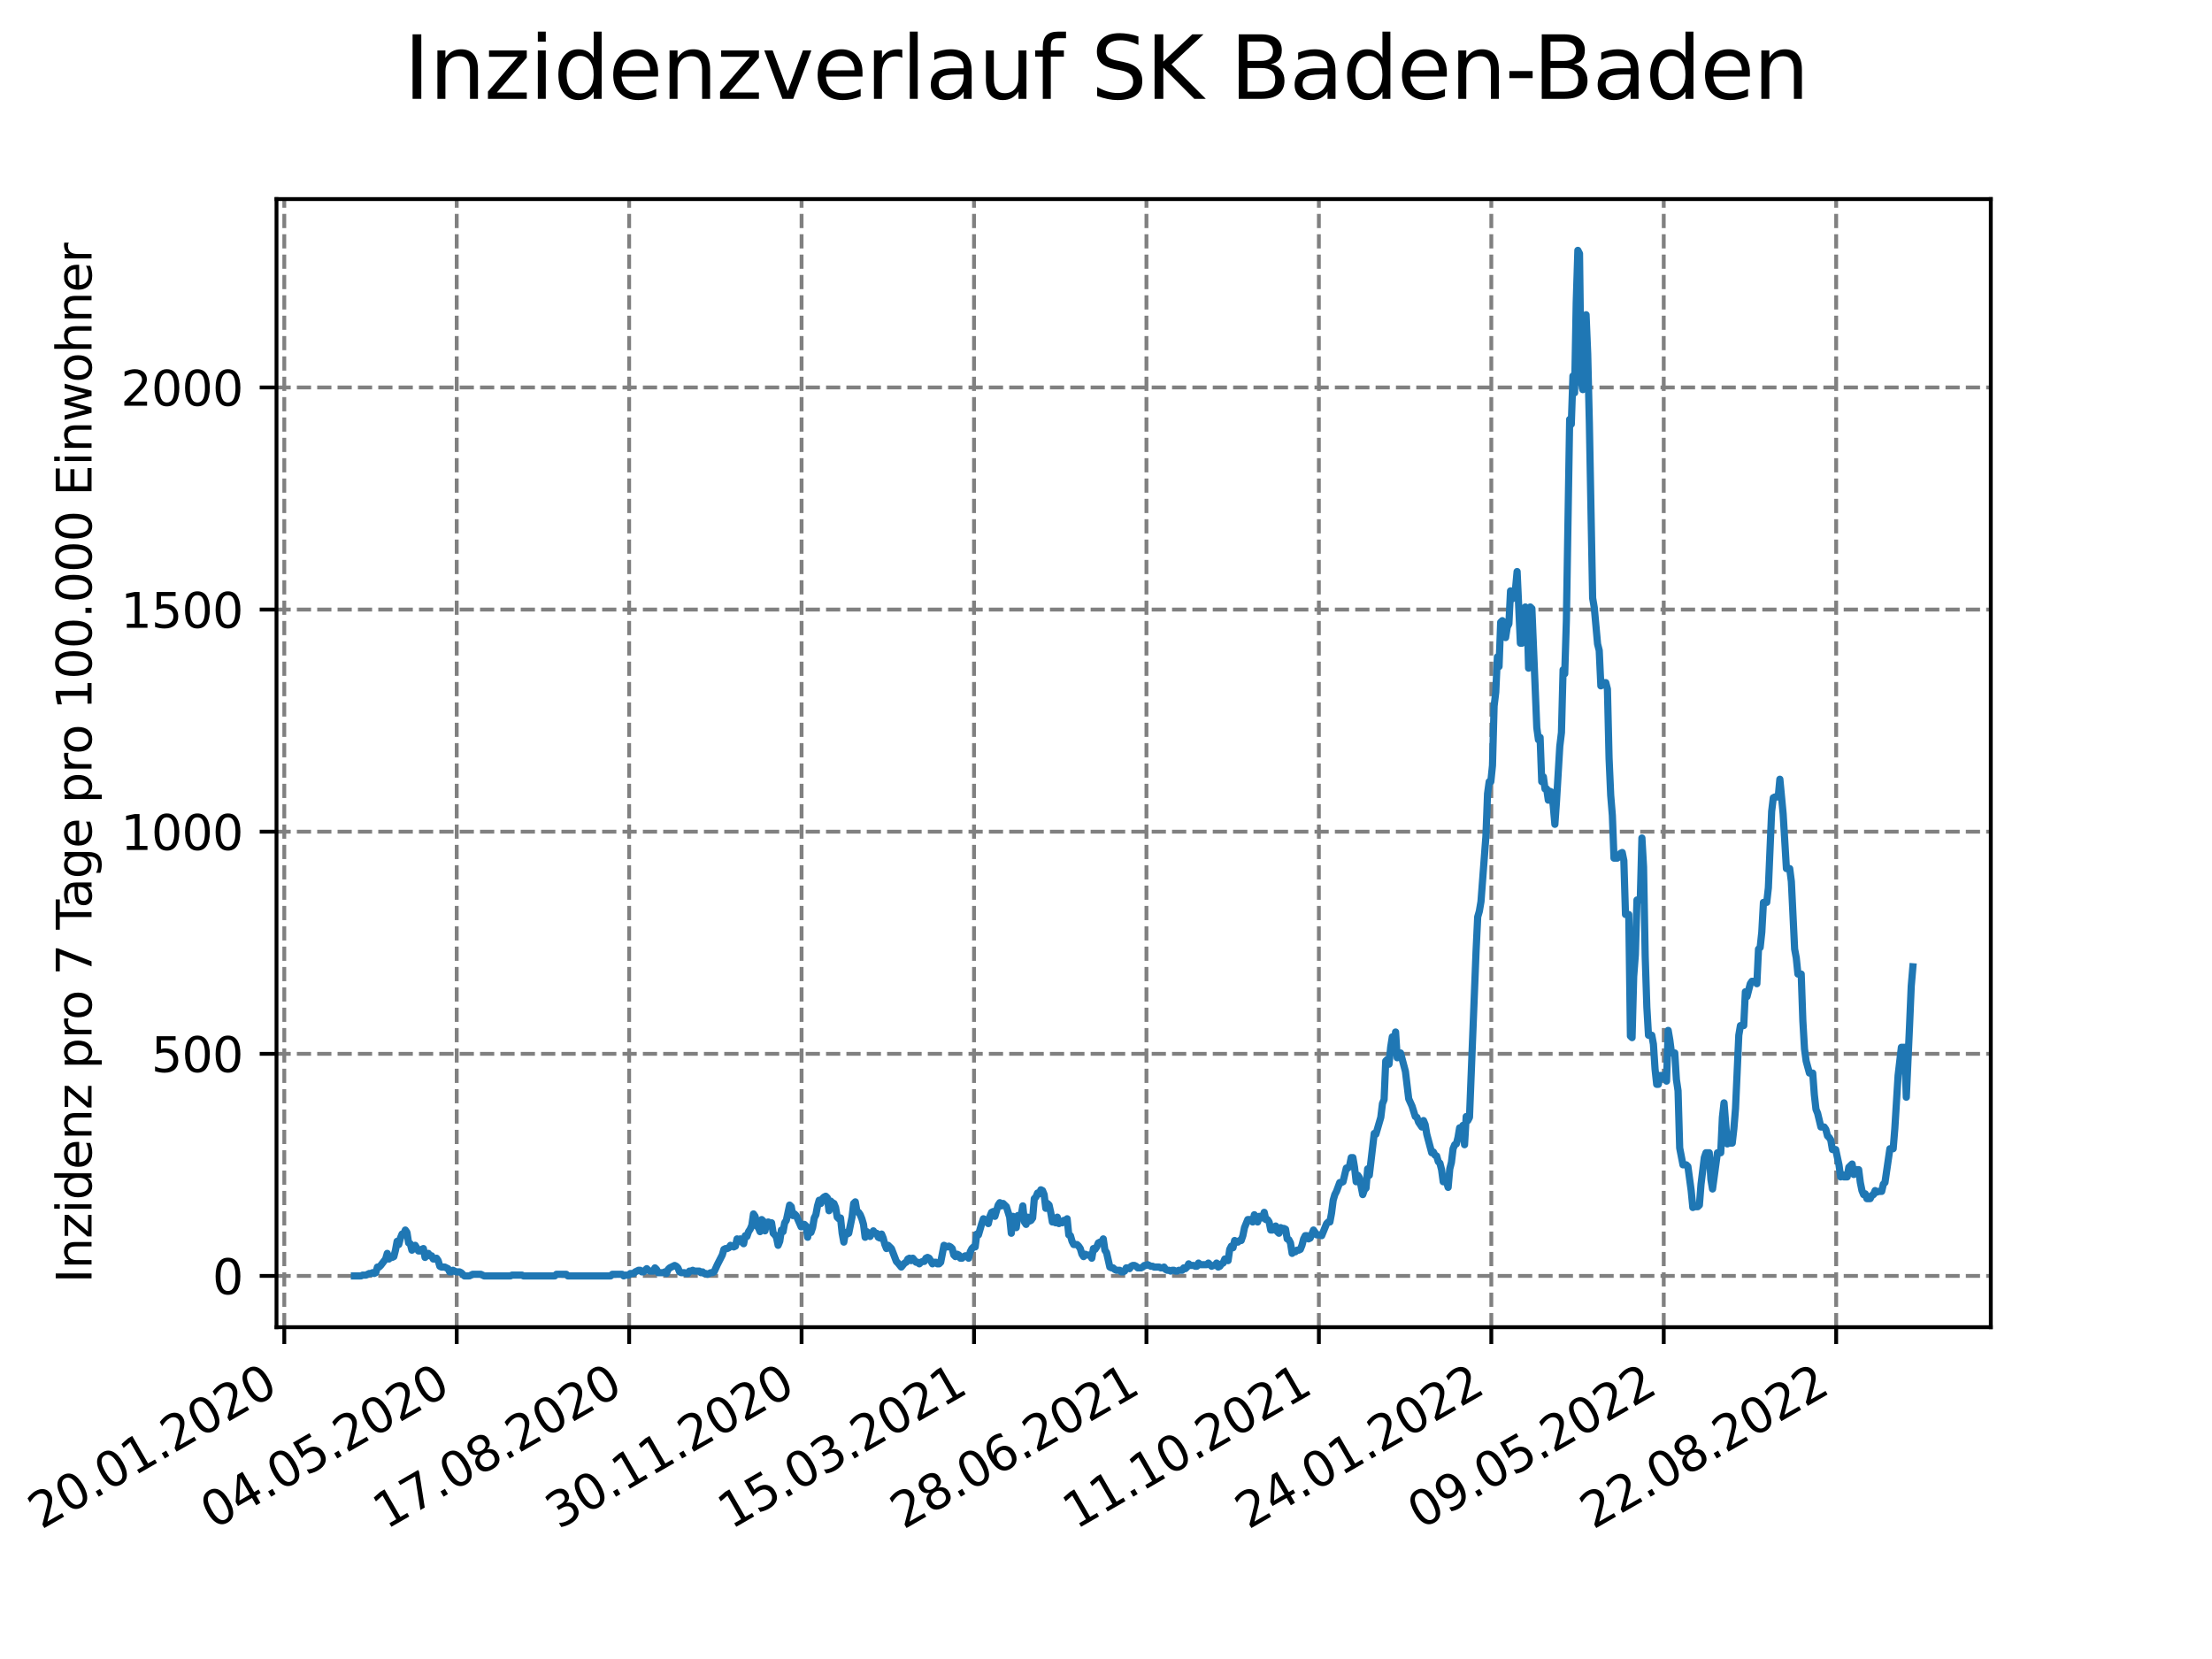<?xml version="1.0" encoding="utf-8" standalone="no"?>
<!DOCTYPE svg PUBLIC "-//W3C//DTD SVG 1.1//EN"
  "http://www.w3.org/Graphics/SVG/1.1/DTD/svg11.dtd">
<svg xmlns:xlink="http://www.w3.org/1999/xlink" width="460.8pt" height="345.6pt" viewBox="0 0 460.8 345.6" xmlns="http://www.w3.org/2000/svg" version="1.1">
 <defs>
  <style type="text/css">*{stroke-linejoin: round; stroke-linecap: butt}</style>
 </defs>
 <g id="figure_1">
  <g id="patch_1">
   <path d="M 0 345.6 
L 460.8 345.6 
L 460.8 0 
L 0 0 
z
" style="fill: #ffffff"/>
  </g>
  <g id="axes_1">
   <g id="patch_2">
    <path d="M 57.6 276.48 
L 414.72 276.48 
L 414.72 41.472 
L 57.6 41.472 
z
" style="fill: #ffffff"/>
   </g>
   <g id="matplotlib.axis_1">
    <g id="xtick_1">
     <g id="line2d_1">
      <path d="M 59.222 276.48 
L 59.222 41.472 
" clip-path="url(#p28ca988fb2)" style="fill: none; stroke-dasharray: 2.96,1.28; stroke-dashoffset: 0; stroke: #808080; stroke-width: 0.8"/>
     </g>
     <g id="line2d_2">
      <defs>
       <path id="mcdb56b5358" d="M 0 0 
L 0 3.5 
" style="stroke: #000000; stroke-width: 0.8"/>
      </defs>
      <g>
       <use xlink:href="#mcdb56b5358" x="59.222" y="276.48" style="stroke: #000000; stroke-width: 0.8"/>
      </g>
     </g>
     <g id="text_1">
      <!-- 20.01.2020 -->
      <g transform="translate(8.597 318.689) rotate(-30) scale(0.1 -0.1)">
       <defs>
        <path id="DejaVuSans-32" d="M 1228 531 
L 3431 531 
L 3431 0 
L 469 0 
L 469 531 
Q 828 903 1448 1529 
Q 2069 2156 2228 2338 
Q 2531 2678 2651 2914 
Q 2772 3150 2772 3378 
Q 2772 3750 2511 3984 
Q 2250 4219 1831 4219 
Q 1534 4219 1204 4116 
Q 875 4013 500 3803 
L 500 4441 
Q 881 4594 1212 4672 
Q 1544 4750 1819 4750 
Q 2544 4750 2975 4387 
Q 3406 4025 3406 3419 
Q 3406 3131 3298 2873 
Q 3191 2616 2906 2266 
Q 2828 2175 2409 1742 
Q 1991 1309 1228 531 
z
" transform="scale(0.016)"/>
        <path id="DejaVuSans-30" d="M 2034 4250 
Q 1547 4250 1301 3770 
Q 1056 3291 1056 2328 
Q 1056 1369 1301 889 
Q 1547 409 2034 409 
Q 2525 409 2770 889 
Q 3016 1369 3016 2328 
Q 3016 3291 2770 3770 
Q 2525 4250 2034 4250 
z
M 2034 4750 
Q 2819 4750 3233 4129 
Q 3647 3509 3647 2328 
Q 3647 1150 3233 529 
Q 2819 -91 2034 -91 
Q 1250 -91 836 529 
Q 422 1150 422 2328 
Q 422 3509 836 4129 
Q 1250 4750 2034 4750 
z
" transform="scale(0.016)"/>
        <path id="DejaVuSans-2e" d="M 684 794 
L 1344 794 
L 1344 0 
L 684 0 
L 684 794 
z
" transform="scale(0.016)"/>
        <path id="DejaVuSans-31" d="M 794 531 
L 1825 531 
L 1825 4091 
L 703 3866 
L 703 4441 
L 1819 4666 
L 2450 4666 
L 2450 531 
L 3481 531 
L 3481 0 
L 794 0 
L 794 531 
z
" transform="scale(0.016)"/>
       </defs>
       <use xlink:href="#DejaVuSans-32"/>
       <use xlink:href="#DejaVuSans-30" x="63.623"/>
       <use xlink:href="#DejaVuSans-2e" x="127.246"/>
       <use xlink:href="#DejaVuSans-30" x="159.033"/>
       <use xlink:href="#DejaVuSans-31" x="222.656"/>
       <use xlink:href="#DejaVuSans-2e" x="286.279"/>
       <use xlink:href="#DejaVuSans-32" x="318.066"/>
       <use xlink:href="#DejaVuSans-30" x="381.689"/>
       <use xlink:href="#DejaVuSans-32" x="445.312"/>
       <use xlink:href="#DejaVuSans-30" x="508.936"/>
      </g>
     </g>
    </g>
    <g id="xtick_2">
     <g id="line2d_3">
      <path d="M 95.143 276.48 
L 95.143 41.472 
" clip-path="url(#p28ca988fb2)" style="fill: none; stroke-dasharray: 2.96,1.28; stroke-dashoffset: 0; stroke: #808080; stroke-width: 0.8"/>
     </g>
     <g id="line2d_4">
      <g>
       <use xlink:href="#mcdb56b5358" x="95.143" y="276.48" style="stroke: #000000; stroke-width: 0.8"/>
      </g>
     </g>
     <g id="text_2">
      <!-- 04.05.2020 -->
      <g transform="translate(44.518 318.689) rotate(-30) scale(0.1 -0.1)">
       <defs>
        <path id="DejaVuSans-34" d="M 2419 4116 
L 825 1625 
L 2419 1625 
L 2419 4116 
z
M 2253 4666 
L 3047 4666 
L 3047 1625 
L 3713 1625 
L 3713 1100 
L 3047 1100 
L 3047 0 
L 2419 0 
L 2419 1100 
L 313 1100 
L 313 1709 
L 2253 4666 
z
" transform="scale(0.016)"/>
        <path id="DejaVuSans-35" d="M 691 4666 
L 3169 4666 
L 3169 4134 
L 1269 4134 
L 1269 2991 
Q 1406 3038 1543 3061 
Q 1681 3084 1819 3084 
Q 2600 3084 3056 2656 
Q 3513 2228 3513 1497 
Q 3513 744 3044 326 
Q 2575 -91 1722 -91 
Q 1428 -91 1123 -41 
Q 819 9 494 109 
L 494 744 
Q 775 591 1075 516 
Q 1375 441 1709 441 
Q 2250 441 2565 725 
Q 2881 1009 2881 1497 
Q 2881 1984 2565 2268 
Q 2250 2553 1709 2553 
Q 1456 2553 1204 2497 
Q 953 2441 691 2322 
L 691 4666 
z
" transform="scale(0.016)"/>
       </defs>
       <use xlink:href="#DejaVuSans-30"/>
       <use xlink:href="#DejaVuSans-34" x="63.623"/>
       <use xlink:href="#DejaVuSans-2e" x="127.246"/>
       <use xlink:href="#DejaVuSans-30" x="159.033"/>
       <use xlink:href="#DejaVuSans-35" x="222.656"/>
       <use xlink:href="#DejaVuSans-2e" x="286.279"/>
       <use xlink:href="#DejaVuSans-32" x="318.066"/>
       <use xlink:href="#DejaVuSans-30" x="381.689"/>
       <use xlink:href="#DejaVuSans-32" x="445.312"/>
       <use xlink:href="#DejaVuSans-30" x="508.936"/>
      </g>
     </g>
    </g>
    <g id="xtick_3">
     <g id="line2d_5">
      <path d="M 131.063 276.48 
L 131.063 41.472 
" clip-path="url(#p28ca988fb2)" style="fill: none; stroke-dasharray: 2.96,1.28; stroke-dashoffset: 0; stroke: #808080; stroke-width: 0.8"/>
     </g>
     <g id="line2d_6">
      <g>
       <use xlink:href="#mcdb56b5358" x="131.063" y="276.48" style="stroke: #000000; stroke-width: 0.8"/>
      </g>
     </g>
     <g id="text_3">
      <!-- 17.08.2020 -->
      <g transform="translate(80.438 318.689) rotate(-30) scale(0.1 -0.1)">
       <defs>
        <path id="DejaVuSans-37" d="M 525 4666 
L 3525 4666 
L 3525 4397 
L 1831 0 
L 1172 0 
L 2766 4134 
L 525 4134 
L 525 4666 
z
" transform="scale(0.016)"/>
        <path id="DejaVuSans-38" d="M 2034 2216 
Q 1584 2216 1326 1975 
Q 1069 1734 1069 1313 
Q 1069 891 1326 650 
Q 1584 409 2034 409 
Q 2484 409 2743 651 
Q 3003 894 3003 1313 
Q 3003 1734 2745 1975 
Q 2488 2216 2034 2216 
z
M 1403 2484 
Q 997 2584 770 2862 
Q 544 3141 544 3541 
Q 544 4100 942 4425 
Q 1341 4750 2034 4750 
Q 2731 4750 3128 4425 
Q 3525 4100 3525 3541 
Q 3525 3141 3298 2862 
Q 3072 2584 2669 2484 
Q 3125 2378 3379 2068 
Q 3634 1759 3634 1313 
Q 3634 634 3220 271 
Q 2806 -91 2034 -91 
Q 1263 -91 848 271 
Q 434 634 434 1313 
Q 434 1759 690 2068 
Q 947 2378 1403 2484 
z
M 1172 3481 
Q 1172 3119 1398 2916 
Q 1625 2713 2034 2713 
Q 2441 2713 2670 2916 
Q 2900 3119 2900 3481 
Q 2900 3844 2670 4047 
Q 2441 4250 2034 4250 
Q 1625 4250 1398 4047 
Q 1172 3844 1172 3481 
z
" transform="scale(0.016)"/>
       </defs>
       <use xlink:href="#DejaVuSans-31"/>
       <use xlink:href="#DejaVuSans-37" x="63.623"/>
       <use xlink:href="#DejaVuSans-2e" x="127.246"/>
       <use xlink:href="#DejaVuSans-30" x="159.033"/>
       <use xlink:href="#DejaVuSans-38" x="222.656"/>
       <use xlink:href="#DejaVuSans-2e" x="286.279"/>
       <use xlink:href="#DejaVuSans-32" x="318.066"/>
       <use xlink:href="#DejaVuSans-30" x="381.689"/>
       <use xlink:href="#DejaVuSans-32" x="445.312"/>
       <use xlink:href="#DejaVuSans-30" x="508.936"/>
      </g>
     </g>
    </g>
    <g id="xtick_4">
     <g id="line2d_7">
      <path d="M 166.984 276.48 
L 166.984 41.472 
" clip-path="url(#p28ca988fb2)" style="fill: none; stroke-dasharray: 2.96,1.28; stroke-dashoffset: 0; stroke: #808080; stroke-width: 0.8"/>
     </g>
     <g id="line2d_8">
      <g>
       <use xlink:href="#mcdb56b5358" x="166.984" y="276.48" style="stroke: #000000; stroke-width: 0.8"/>
      </g>
     </g>
     <g id="text_4">
      <!-- 30.11.2020 -->
      <g transform="translate(116.359 318.689) rotate(-30) scale(0.1 -0.1)">
       <defs>
        <path id="DejaVuSans-33" d="M 2597 2516 
Q 3050 2419 3304 2112 
Q 3559 1806 3559 1356 
Q 3559 666 3084 287 
Q 2609 -91 1734 -91 
Q 1441 -91 1130 -33 
Q 819 25 488 141 
L 488 750 
Q 750 597 1062 519 
Q 1375 441 1716 441 
Q 2309 441 2620 675 
Q 2931 909 2931 1356 
Q 2931 1769 2642 2001 
Q 2353 2234 1838 2234 
L 1294 2234 
L 1294 2753 
L 1863 2753 
Q 2328 2753 2575 2939 
Q 2822 3125 2822 3475 
Q 2822 3834 2567 4026 
Q 2313 4219 1838 4219 
Q 1578 4219 1281 4162 
Q 984 4106 628 3988 
L 628 4550 
Q 988 4650 1302 4700 
Q 1616 4750 1894 4750 
Q 2613 4750 3031 4423 
Q 3450 4097 3450 3541 
Q 3450 3153 3228 2886 
Q 3006 2619 2597 2516 
z
" transform="scale(0.016)"/>
       </defs>
       <use xlink:href="#DejaVuSans-33"/>
       <use xlink:href="#DejaVuSans-30" x="63.623"/>
       <use xlink:href="#DejaVuSans-2e" x="127.246"/>
       <use xlink:href="#DejaVuSans-31" x="159.033"/>
       <use xlink:href="#DejaVuSans-31" x="222.656"/>
       <use xlink:href="#DejaVuSans-2e" x="286.279"/>
       <use xlink:href="#DejaVuSans-32" x="318.066"/>
       <use xlink:href="#DejaVuSans-30" x="381.689"/>
       <use xlink:href="#DejaVuSans-32" x="445.312"/>
       <use xlink:href="#DejaVuSans-30" x="508.936"/>
      </g>
     </g>
    </g>
    <g id="xtick_5">
     <g id="line2d_9">
      <path d="M 202.905 276.48 
L 202.905 41.472 
" clip-path="url(#p28ca988fb2)" style="fill: none; stroke-dasharray: 2.96,1.28; stroke-dashoffset: 0; stroke: #808080; stroke-width: 0.8"/>
     </g>
     <g id="line2d_10">
      <g>
       <use xlink:href="#mcdb56b5358" x="202.905" y="276.48" style="stroke: #000000; stroke-width: 0.8"/>
      </g>
     </g>
     <g id="text_5">
      <!-- 15.03.2021 -->
      <g transform="translate(152.28 318.689) rotate(-30) scale(0.1 -0.1)">
       <use xlink:href="#DejaVuSans-31"/>
       <use xlink:href="#DejaVuSans-35" x="63.623"/>
       <use xlink:href="#DejaVuSans-2e" x="127.246"/>
       <use xlink:href="#DejaVuSans-30" x="159.033"/>
       <use xlink:href="#DejaVuSans-33" x="222.656"/>
       <use xlink:href="#DejaVuSans-2e" x="286.279"/>
       <use xlink:href="#DejaVuSans-32" x="318.066"/>
       <use xlink:href="#DejaVuSans-30" x="381.689"/>
       <use xlink:href="#DejaVuSans-32" x="445.312"/>
       <use xlink:href="#DejaVuSans-31" x="508.936"/>
      </g>
     </g>
    </g>
    <g id="xtick_6">
     <g id="line2d_11">
      <path d="M 238.826 276.48 
L 238.826 41.472 
" clip-path="url(#p28ca988fb2)" style="fill: none; stroke-dasharray: 2.96,1.28; stroke-dashoffset: 0; stroke: #808080; stroke-width: 0.8"/>
     </g>
     <g id="line2d_12">
      <g>
       <use xlink:href="#mcdb56b5358" x="238.826" y="276.48" style="stroke: #000000; stroke-width: 0.8"/>
      </g>
     </g>
     <g id="text_6">
      <!-- 28.06.2021 -->
      <g transform="translate(188.2 318.689) rotate(-30) scale(0.1 -0.1)">
       <defs>
        <path id="DejaVuSans-36" d="M 2113 2584 
Q 1688 2584 1439 2293 
Q 1191 2003 1191 1497 
Q 1191 994 1439 701 
Q 1688 409 2113 409 
Q 2538 409 2786 701 
Q 3034 994 3034 1497 
Q 3034 2003 2786 2293 
Q 2538 2584 2113 2584 
z
M 3366 4563 
L 3366 3988 
Q 3128 4100 2886 4159 
Q 2644 4219 2406 4219 
Q 1781 4219 1451 3797 
Q 1122 3375 1075 2522 
Q 1259 2794 1537 2939 
Q 1816 3084 2150 3084 
Q 2853 3084 3261 2657 
Q 3669 2231 3669 1497 
Q 3669 778 3244 343 
Q 2819 -91 2113 -91 
Q 1303 -91 875 529 
Q 447 1150 447 2328 
Q 447 3434 972 4092 
Q 1497 4750 2381 4750 
Q 2619 4750 2861 4703 
Q 3103 4656 3366 4563 
z
" transform="scale(0.016)"/>
       </defs>
       <use xlink:href="#DejaVuSans-32"/>
       <use xlink:href="#DejaVuSans-38" x="63.623"/>
       <use xlink:href="#DejaVuSans-2e" x="127.246"/>
       <use xlink:href="#DejaVuSans-30" x="159.033"/>
       <use xlink:href="#DejaVuSans-36" x="222.656"/>
       <use xlink:href="#DejaVuSans-2e" x="286.279"/>
       <use xlink:href="#DejaVuSans-32" x="318.066"/>
       <use xlink:href="#DejaVuSans-30" x="381.689"/>
       <use xlink:href="#DejaVuSans-32" x="445.312"/>
       <use xlink:href="#DejaVuSans-31" x="508.936"/>
      </g>
     </g>
    </g>
    <g id="xtick_7">
     <g id="line2d_13">
      <path d="M 274.746 276.48 
L 274.746 41.472 
" clip-path="url(#p28ca988fb2)" style="fill: none; stroke-dasharray: 2.96,1.28; stroke-dashoffset: 0; stroke: #808080; stroke-width: 0.8"/>
     </g>
     <g id="line2d_14">
      <g>
       <use xlink:href="#mcdb56b5358" x="274.746" y="276.48" style="stroke: #000000; stroke-width: 0.8"/>
      </g>
     </g>
     <g id="text_7">
      <!-- 11.10.2021 -->
      <g transform="translate(224.121 318.689) rotate(-30) scale(0.1 -0.1)">
       <use xlink:href="#DejaVuSans-31"/>
       <use xlink:href="#DejaVuSans-31" x="63.623"/>
       <use xlink:href="#DejaVuSans-2e" x="127.246"/>
       <use xlink:href="#DejaVuSans-31" x="159.033"/>
       <use xlink:href="#DejaVuSans-30" x="222.656"/>
       <use xlink:href="#DejaVuSans-2e" x="286.279"/>
       <use xlink:href="#DejaVuSans-32" x="318.066"/>
       <use xlink:href="#DejaVuSans-30" x="381.689"/>
       <use xlink:href="#DejaVuSans-32" x="445.312"/>
       <use xlink:href="#DejaVuSans-31" x="508.936"/>
      </g>
     </g>
    </g>
    <g id="xtick_8">
     <g id="line2d_15">
      <path d="M 310.667 276.48 
L 310.667 41.472 
" clip-path="url(#p28ca988fb2)" style="fill: none; stroke-dasharray: 2.96,1.28; stroke-dashoffset: 0; stroke: #808080; stroke-width: 0.8"/>
     </g>
     <g id="line2d_16">
      <g>
       <use xlink:href="#mcdb56b5358" x="310.667" y="276.48" style="stroke: #000000; stroke-width: 0.8"/>
      </g>
     </g>
     <g id="text_8">
      <!-- 24.01.2022 -->
      <g transform="translate(260.042 318.689) rotate(-30) scale(0.1 -0.1)">
       <use xlink:href="#DejaVuSans-32"/>
       <use xlink:href="#DejaVuSans-34" x="63.623"/>
       <use xlink:href="#DejaVuSans-2e" x="127.246"/>
       <use xlink:href="#DejaVuSans-30" x="159.033"/>
       <use xlink:href="#DejaVuSans-31" x="222.656"/>
       <use xlink:href="#DejaVuSans-2e" x="286.279"/>
       <use xlink:href="#DejaVuSans-32" x="318.066"/>
       <use xlink:href="#DejaVuSans-30" x="381.689"/>
       <use xlink:href="#DejaVuSans-32" x="445.312"/>
       <use xlink:href="#DejaVuSans-32" x="508.936"/>
      </g>
     </g>
    </g>
    <g id="xtick_9">
     <g id="line2d_17">
      <path d="M 346.588 276.48 
L 346.588 41.472 
" clip-path="url(#p28ca988fb2)" style="fill: none; stroke-dasharray: 2.96,1.28; stroke-dashoffset: 0; stroke: #808080; stroke-width: 0.8"/>
     </g>
     <g id="line2d_18">
      <g>
       <use xlink:href="#mcdb56b5358" x="346.588" y="276.48" style="stroke: #000000; stroke-width: 0.8"/>
      </g>
     </g>
     <g id="text_9">
      <!-- 09.05.2022 -->
      <g transform="translate(295.962 318.689) rotate(-30) scale(0.1 -0.1)">
       <defs>
        <path id="DejaVuSans-39" d="M 703 97 
L 703 672 
Q 941 559 1184 500 
Q 1428 441 1663 441 
Q 2288 441 2617 861 
Q 2947 1281 2994 2138 
Q 2813 1869 2534 1725 
Q 2256 1581 1919 1581 
Q 1219 1581 811 2004 
Q 403 2428 403 3163 
Q 403 3881 828 4315 
Q 1253 4750 1959 4750 
Q 2769 4750 3195 4129 
Q 3622 3509 3622 2328 
Q 3622 1225 3098 567 
Q 2575 -91 1691 -91 
Q 1453 -91 1209 -44 
Q 966 3 703 97 
z
M 1959 2075 
Q 2384 2075 2632 2365 
Q 2881 2656 2881 3163 
Q 2881 3666 2632 3958 
Q 2384 4250 1959 4250 
Q 1534 4250 1286 3958 
Q 1038 3666 1038 3163 
Q 1038 2656 1286 2365 
Q 1534 2075 1959 2075 
z
" transform="scale(0.016)"/>
       </defs>
       <use xlink:href="#DejaVuSans-30"/>
       <use xlink:href="#DejaVuSans-39" x="63.623"/>
       <use xlink:href="#DejaVuSans-2e" x="127.246"/>
       <use xlink:href="#DejaVuSans-30" x="159.033"/>
       <use xlink:href="#DejaVuSans-35" x="222.656"/>
       <use xlink:href="#DejaVuSans-2e" x="286.279"/>
       <use xlink:href="#DejaVuSans-32" x="318.066"/>
       <use xlink:href="#DejaVuSans-30" x="381.689"/>
       <use xlink:href="#DejaVuSans-32" x="445.312"/>
       <use xlink:href="#DejaVuSans-32" x="508.936"/>
      </g>
     </g>
    </g>
    <g id="xtick_10">
     <g id="line2d_19">
      <path d="M 382.508 276.48 
L 382.508 41.472 
" clip-path="url(#p28ca988fb2)" style="fill: none; stroke-dasharray: 2.96,1.28; stroke-dashoffset: 0; stroke: #808080; stroke-width: 0.8"/>
     </g>
     <g id="line2d_20">
      <g>
       <use xlink:href="#mcdb56b5358" x="382.508" y="276.48" style="stroke: #000000; stroke-width: 0.8"/>
      </g>
     </g>
     <g id="text_10">
      <!-- 22.08.2022 -->
      <g transform="translate(331.883 318.689) rotate(-30) scale(0.1 -0.1)">
       <use xlink:href="#DejaVuSans-32"/>
       <use xlink:href="#DejaVuSans-32" x="63.623"/>
       <use xlink:href="#DejaVuSans-2e" x="127.246"/>
       <use xlink:href="#DejaVuSans-30" x="159.033"/>
       <use xlink:href="#DejaVuSans-38" x="222.656"/>
       <use xlink:href="#DejaVuSans-2e" x="286.279"/>
       <use xlink:href="#DejaVuSans-32" x="318.066"/>
       <use xlink:href="#DejaVuSans-30" x="381.689"/>
       <use xlink:href="#DejaVuSans-32" x="445.312"/>
       <use xlink:href="#DejaVuSans-32" x="508.936"/>
      </g>
     </g>
    </g>
   </g>
   <g id="matplotlib.axis_2">
    <g id="ytick_1">
     <g id="line2d_21">
      <path d="M 57.6 265.798 
L 414.72 265.798 
" clip-path="url(#p28ca988fb2)" style="fill: none; stroke-dasharray: 2.96,1.28; stroke-dashoffset: 0; stroke: #808080; stroke-width: 0.8"/>
     </g>
     <g id="line2d_22">
      <defs>
       <path id="m584f46264a" d="M 0 0 
L -3.5 0 
" style="stroke: #000000; stroke-width: 0.8"/>
      </defs>
      <g>
       <use xlink:href="#m584f46264a" x="57.6" y="265.798" style="stroke: #000000; stroke-width: 0.8"/>
      </g>
     </g>
     <g id="text_11">
      <!-- 0 -->
      <g transform="translate(44.237 269.597) scale(0.1 -0.1)">
       <use xlink:href="#DejaVuSans-30"/>
      </g>
     </g>
    </g>
    <g id="ytick_2">
     <g id="line2d_23">
      <path d="M 57.6 219.527 
L 414.72 219.527 
" clip-path="url(#p28ca988fb2)" style="fill: none; stroke-dasharray: 2.96,1.28; stroke-dashoffset: 0; stroke: #808080; stroke-width: 0.8"/>
     </g>
     <g id="line2d_24">
      <g>
       <use xlink:href="#m584f46264a" x="57.6" y="219.527" style="stroke: #000000; stroke-width: 0.8"/>
      </g>
     </g>
     <g id="text_12">
      <!-- 500 -->
      <g transform="translate(31.512 223.326) scale(0.1 -0.1)">
       <use xlink:href="#DejaVuSans-35"/>
       <use xlink:href="#DejaVuSans-30" x="63.623"/>
       <use xlink:href="#DejaVuSans-30" x="127.246"/>
      </g>
     </g>
    </g>
    <g id="ytick_3">
     <g id="line2d_25">
      <path d="M 57.6 173.255 
L 414.72 173.255 
" clip-path="url(#p28ca988fb2)" style="fill: none; stroke-dasharray: 2.96,1.28; stroke-dashoffset: 0; stroke: #808080; stroke-width: 0.8"/>
     </g>
     <g id="line2d_26">
      <g>
       <use xlink:href="#m584f46264a" x="57.6" y="173.255" style="stroke: #000000; stroke-width: 0.8"/>
      </g>
     </g>
     <g id="text_13">
      <!-- 1000 -->
      <g transform="translate(25.15 177.054) scale(0.1 -0.1)">
       <use xlink:href="#DejaVuSans-31"/>
       <use xlink:href="#DejaVuSans-30" x="63.623"/>
       <use xlink:href="#DejaVuSans-30" x="127.246"/>
       <use xlink:href="#DejaVuSans-30" x="190.869"/>
      </g>
     </g>
    </g>
    <g id="ytick_4">
     <g id="line2d_27">
      <path d="M 57.6 126.984 
L 414.72 126.984 
" clip-path="url(#p28ca988fb2)" style="fill: none; stroke-dasharray: 2.96,1.28; stroke-dashoffset: 0; stroke: #808080; stroke-width: 0.8"/>
     </g>
     <g id="line2d_28">
      <g>
       <use xlink:href="#m584f46264a" x="57.6" y="126.984" style="stroke: #000000; stroke-width: 0.8"/>
      </g>
     </g>
     <g id="text_14">
      <!-- 1500 -->
      <g transform="translate(25.15 130.783) scale(0.1 -0.1)">
       <use xlink:href="#DejaVuSans-31"/>
       <use xlink:href="#DejaVuSans-35" x="63.623"/>
       <use xlink:href="#DejaVuSans-30" x="127.246"/>
       <use xlink:href="#DejaVuSans-30" x="190.869"/>
      </g>
     </g>
    </g>
    <g id="ytick_5">
     <g id="line2d_29">
      <path d="M 57.6 80.713 
L 414.72 80.713 
" clip-path="url(#p28ca988fb2)" style="fill: none; stroke-dasharray: 2.96,1.28; stroke-dashoffset: 0; stroke: #808080; stroke-width: 0.8"/>
     </g>
     <g id="line2d_30">
      <g>
       <use xlink:href="#m584f46264a" x="57.6" y="80.713" style="stroke: #000000; stroke-width: 0.8"/>
      </g>
     </g>
     <g id="text_15">
      <!-- 2000 -->
      <g transform="translate(25.15 84.512) scale(0.1 -0.1)">
       <use xlink:href="#DejaVuSans-32"/>
       <use xlink:href="#DejaVuSans-30" x="63.623"/>
       <use xlink:href="#DejaVuSans-30" x="127.246"/>
       <use xlink:href="#DejaVuSans-30" x="190.869"/>
      </g>
     </g>
    </g>
    <g id="text_16">
     <!-- Inzidenz pro 7 Tage pro 100.000 Einwohner -->
     <g transform="translate(19.07 267.301) rotate(-90) scale(0.1 -0.1)">
      <defs>
       <path id="DejaVuSans-49" d="M 628 4666 
L 1259 4666 
L 1259 0 
L 628 0 
L 628 4666 
z
" transform="scale(0.016)"/>
       <path id="DejaVuSans-6e" d="M 3513 2113 
L 3513 0 
L 2938 0 
L 2938 2094 
Q 2938 2591 2744 2837 
Q 2550 3084 2163 3084 
Q 1697 3084 1428 2787 
Q 1159 2491 1159 1978 
L 1159 0 
L 581 0 
L 581 3500 
L 1159 3500 
L 1159 2956 
Q 1366 3272 1645 3428 
Q 1925 3584 2291 3584 
Q 2894 3584 3203 3211 
Q 3513 2838 3513 2113 
z
" transform="scale(0.016)"/>
       <path id="DejaVuSans-7a" d="M 353 3500 
L 3084 3500 
L 3084 2975 
L 922 459 
L 3084 459 
L 3084 0 
L 275 0 
L 275 525 
L 2438 3041 
L 353 3041 
L 353 3500 
z
" transform="scale(0.016)"/>
       <path id="DejaVuSans-69" d="M 603 3500 
L 1178 3500 
L 1178 0 
L 603 0 
L 603 3500 
z
M 603 4863 
L 1178 4863 
L 1178 4134 
L 603 4134 
L 603 4863 
z
" transform="scale(0.016)"/>
       <path id="DejaVuSans-64" d="M 2906 2969 
L 2906 4863 
L 3481 4863 
L 3481 0 
L 2906 0 
L 2906 525 
Q 2725 213 2448 61 
Q 2172 -91 1784 -91 
Q 1150 -91 751 415 
Q 353 922 353 1747 
Q 353 2572 751 3078 
Q 1150 3584 1784 3584 
Q 2172 3584 2448 3432 
Q 2725 3281 2906 2969 
z
M 947 1747 
Q 947 1113 1208 752 
Q 1469 391 1925 391 
Q 2381 391 2643 752 
Q 2906 1113 2906 1747 
Q 2906 2381 2643 2742 
Q 2381 3103 1925 3103 
Q 1469 3103 1208 2742 
Q 947 2381 947 1747 
z
" transform="scale(0.016)"/>
       <path id="DejaVuSans-65" d="M 3597 1894 
L 3597 1613 
L 953 1613 
Q 991 1019 1311 708 
Q 1631 397 2203 397 
Q 2534 397 2845 478 
Q 3156 559 3463 722 
L 3463 178 
Q 3153 47 2828 -22 
Q 2503 -91 2169 -91 
Q 1331 -91 842 396 
Q 353 884 353 1716 
Q 353 2575 817 3079 
Q 1281 3584 2069 3584 
Q 2775 3584 3186 3129 
Q 3597 2675 3597 1894 
z
M 3022 2063 
Q 3016 2534 2758 2815 
Q 2500 3097 2075 3097 
Q 1594 3097 1305 2825 
Q 1016 2553 972 2059 
L 3022 2063 
z
" transform="scale(0.016)"/>
       <path id="DejaVuSans-20" transform="scale(0.016)"/>
       <path id="DejaVuSans-70" d="M 1159 525 
L 1159 -1331 
L 581 -1331 
L 581 3500 
L 1159 3500 
L 1159 2969 
Q 1341 3281 1617 3432 
Q 1894 3584 2278 3584 
Q 2916 3584 3314 3078 
Q 3713 2572 3713 1747 
Q 3713 922 3314 415 
Q 2916 -91 2278 -91 
Q 1894 -91 1617 61 
Q 1341 213 1159 525 
z
M 3116 1747 
Q 3116 2381 2855 2742 
Q 2594 3103 2138 3103 
Q 1681 3103 1420 2742 
Q 1159 2381 1159 1747 
Q 1159 1113 1420 752 
Q 1681 391 2138 391 
Q 2594 391 2855 752 
Q 3116 1113 3116 1747 
z
" transform="scale(0.016)"/>
       <path id="DejaVuSans-72" d="M 2631 2963 
Q 2534 3019 2420 3045 
Q 2306 3072 2169 3072 
Q 1681 3072 1420 2755 
Q 1159 2438 1159 1844 
L 1159 0 
L 581 0 
L 581 3500 
L 1159 3500 
L 1159 2956 
Q 1341 3275 1631 3429 
Q 1922 3584 2338 3584 
Q 2397 3584 2469 3576 
Q 2541 3569 2628 3553 
L 2631 2963 
z
" transform="scale(0.016)"/>
       <path id="DejaVuSans-6f" d="M 1959 3097 
Q 1497 3097 1228 2736 
Q 959 2375 959 1747 
Q 959 1119 1226 758 
Q 1494 397 1959 397 
Q 2419 397 2687 759 
Q 2956 1122 2956 1747 
Q 2956 2369 2687 2733 
Q 2419 3097 1959 3097 
z
M 1959 3584 
Q 2709 3584 3137 3096 
Q 3566 2609 3566 1747 
Q 3566 888 3137 398 
Q 2709 -91 1959 -91 
Q 1206 -91 779 398 
Q 353 888 353 1747 
Q 353 2609 779 3096 
Q 1206 3584 1959 3584 
z
" transform="scale(0.016)"/>
       <path id="DejaVuSans-54" d="M -19 4666 
L 3928 4666 
L 3928 4134 
L 2272 4134 
L 2272 0 
L 1638 0 
L 1638 4134 
L -19 4134 
L -19 4666 
z
" transform="scale(0.016)"/>
       <path id="DejaVuSans-61" d="M 2194 1759 
Q 1497 1759 1228 1600 
Q 959 1441 959 1056 
Q 959 750 1161 570 
Q 1363 391 1709 391 
Q 2188 391 2477 730 
Q 2766 1069 2766 1631 
L 2766 1759 
L 2194 1759 
z
M 3341 1997 
L 3341 0 
L 2766 0 
L 2766 531 
Q 2569 213 2275 61 
Q 1981 -91 1556 -91 
Q 1019 -91 701 211 
Q 384 513 384 1019 
Q 384 1609 779 1909 
Q 1175 2209 1959 2209 
L 2766 2209 
L 2766 2266 
Q 2766 2663 2505 2880 
Q 2244 3097 1772 3097 
Q 1472 3097 1187 3025 
Q 903 2953 641 2809 
L 641 3341 
Q 956 3463 1253 3523 
Q 1550 3584 1831 3584 
Q 2591 3584 2966 3190 
Q 3341 2797 3341 1997 
z
" transform="scale(0.016)"/>
       <path id="DejaVuSans-67" d="M 2906 1791 
Q 2906 2416 2648 2759 
Q 2391 3103 1925 3103 
Q 1463 3103 1205 2759 
Q 947 2416 947 1791 
Q 947 1169 1205 825 
Q 1463 481 1925 481 
Q 2391 481 2648 825 
Q 2906 1169 2906 1791 
z
M 3481 434 
Q 3481 -459 3084 -895 
Q 2688 -1331 1869 -1331 
Q 1566 -1331 1297 -1286 
Q 1028 -1241 775 -1147 
L 775 -588 
Q 1028 -725 1275 -790 
Q 1522 -856 1778 -856 
Q 2344 -856 2625 -561 
Q 2906 -266 2906 331 
L 2906 616 
Q 2728 306 2450 153 
Q 2172 0 1784 0 
Q 1141 0 747 490 
Q 353 981 353 1791 
Q 353 2603 747 3093 
Q 1141 3584 1784 3584 
Q 2172 3584 2450 3431 
Q 2728 3278 2906 2969 
L 2906 3500 
L 3481 3500 
L 3481 434 
z
" transform="scale(0.016)"/>
       <path id="DejaVuSans-45" d="M 628 4666 
L 3578 4666 
L 3578 4134 
L 1259 4134 
L 1259 2753 
L 3481 2753 
L 3481 2222 
L 1259 2222 
L 1259 531 
L 3634 531 
L 3634 0 
L 628 0 
L 628 4666 
z
" transform="scale(0.016)"/>
       <path id="DejaVuSans-77" d="M 269 3500 
L 844 3500 
L 1563 769 
L 2278 3500 
L 2956 3500 
L 3675 769 
L 4391 3500 
L 4966 3500 
L 4050 0 
L 3372 0 
L 2619 2869 
L 1863 0 
L 1184 0 
L 269 3500 
z
" transform="scale(0.016)"/>
       <path id="DejaVuSans-68" d="M 3513 2113 
L 3513 0 
L 2938 0 
L 2938 2094 
Q 2938 2591 2744 2837 
Q 2550 3084 2163 3084 
Q 1697 3084 1428 2787 
Q 1159 2491 1159 1978 
L 1159 0 
L 581 0 
L 581 4863 
L 1159 4863 
L 1159 2956 
Q 1366 3272 1645 3428 
Q 1925 3584 2291 3584 
Q 2894 3584 3203 3211 
Q 3513 2838 3513 2113 
z
" transform="scale(0.016)"/>
      </defs>
      <use xlink:href="#DejaVuSans-49"/>
      <use xlink:href="#DejaVuSans-6e" x="29.492"/>
      <use xlink:href="#DejaVuSans-7a" x="92.871"/>
      <use xlink:href="#DejaVuSans-69" x="145.361"/>
      <use xlink:href="#DejaVuSans-64" x="173.145"/>
      <use xlink:href="#DejaVuSans-65" x="236.621"/>
      <use xlink:href="#DejaVuSans-6e" x="298.145"/>
      <use xlink:href="#DejaVuSans-7a" x="361.523"/>
      <use xlink:href="#DejaVuSans-20" x="414.014"/>
      <use xlink:href="#DejaVuSans-70" x="445.801"/>
      <use xlink:href="#DejaVuSans-72" x="509.277"/>
      <use xlink:href="#DejaVuSans-6f" x="548.141"/>
      <use xlink:href="#DejaVuSans-20" x="609.322"/>
      <use xlink:href="#DejaVuSans-37" x="641.109"/>
      <use xlink:href="#DejaVuSans-20" x="704.732"/>
      <use xlink:href="#DejaVuSans-54" x="736.52"/>
      <use xlink:href="#DejaVuSans-61" x="781.104"/>
      <use xlink:href="#DejaVuSans-67" x="842.383"/>
      <use xlink:href="#DejaVuSans-65" x="905.859"/>
      <use xlink:href="#DejaVuSans-20" x="967.383"/>
      <use xlink:href="#DejaVuSans-70" x="999.17"/>
      <use xlink:href="#DejaVuSans-72" x="1062.646"/>
      <use xlink:href="#DejaVuSans-6f" x="1101.51"/>
      <use xlink:href="#DejaVuSans-20" x="1162.691"/>
      <use xlink:href="#DejaVuSans-31" x="1194.479"/>
      <use xlink:href="#DejaVuSans-30" x="1258.102"/>
      <use xlink:href="#DejaVuSans-30" x="1321.725"/>
      <use xlink:href="#DejaVuSans-2e" x="1385.348"/>
      <use xlink:href="#DejaVuSans-30" x="1417.135"/>
      <use xlink:href="#DejaVuSans-30" x="1480.758"/>
      <use xlink:href="#DejaVuSans-30" x="1544.381"/>
      <use xlink:href="#DejaVuSans-20" x="1608.004"/>
      <use xlink:href="#DejaVuSans-45" x="1639.791"/>
      <use xlink:href="#DejaVuSans-69" x="1702.975"/>
      <use xlink:href="#DejaVuSans-6e" x="1730.758"/>
      <use xlink:href="#DejaVuSans-77" x="1794.137"/>
      <use xlink:href="#DejaVuSans-6f" x="1875.924"/>
      <use xlink:href="#DejaVuSans-68" x="1937.105"/>
      <use xlink:href="#DejaVuSans-6e" x="2000.484"/>
      <use xlink:href="#DejaVuSans-65" x="2063.863"/>
      <use xlink:href="#DejaVuSans-72" x="2125.387"/>
     </g>
    </g>
   </g>
   <g id="line2d_31">
    <path d="M 73.833 265.798 
L 75.201 265.798 
L 75.543 265.63 
L 76.227 265.63 
L 76.912 265.295 
L 77.254 265.295 
L 77.596 265.127 
L 77.938 265.295 
L 78.28 265.127 
L 78.622 263.953 
L 78.964 263.953 
L 79.306 263.618 
L 80.333 262.276 
L 80.675 261.102 
L 81.017 262.276 
L 81.359 261.773 
L 81.701 261.941 
L 82.043 261.773 
L 82.385 260.432 
L 82.727 258.587 
L 83.069 259.258 
L 83.412 257.916 
L 83.754 257.078 
L 84.096 257.078 
L 84.438 256.239 
L 84.78 256.742 
L 85.122 258.922 
L 85.464 259.09 
L 85.806 260.432 
L 86.148 260.096 
L 86.49 259.425 
L 87.175 260.599 
L 87.517 260.599 
L 87.859 260.264 
L 88.201 260.096 
L 88.543 261.941 
L 88.885 261.605 
L 89.227 261.102 
L 89.569 261.605 
L 89.912 261.605 
L 90.254 262.276 
L 90.596 262.276 
L 90.938 262.109 
L 91.28 262.612 
L 91.622 263.785 
L 91.964 263.953 
L 92.648 263.953 
L 93.333 264.289 
L 93.675 264.959 
L 94.017 264.959 
L 94.359 264.624 
L 95.043 264.959 
L 95.727 264.959 
L 96.069 265.127 
L 96.754 265.798 
L 97.78 265.798 
L 98.464 265.462 
L 100.175 265.462 
L 100.859 265.798 
L 106.332 265.798 
L 106.674 265.63 
L 108.727 265.63 
L 109.069 265.798 
L 115.569 265.798 
L 115.911 265.462 
L 117.964 265.462 
L 118.306 265.798 
L 127.201 265.798 
L 127.543 265.462 
L 129.595 265.462 
L 129.937 265.798 
L 130.28 265.63 
L 130.964 265.63 
L 131.306 265.295 
L 131.99 265.295 
L 132.332 264.959 
L 133.016 264.624 
L 133.358 264.624 
L 133.701 264.959 
L 134.043 264.959 
L 134.727 264.289 
L 135.069 264.624 
L 135.411 264.792 
L 136.095 264.792 
L 136.437 264.121 
L 136.779 264.456 
L 137.122 265.127 
L 138.148 265.127 
L 138.49 264.959 
L 138.832 265.295 
L 139.174 264.456 
L 139.516 264.121 
L 140.543 263.618 
L 140.885 263.785 
L 141.227 264.121 
L 141.569 264.959 
L 141.911 265.127 
L 142.595 265.127 
L 142.937 265.295 
L 143.279 265.295 
L 143.621 264.792 
L 143.964 264.792 
L 144.306 264.624 
L 144.648 264.792 
L 145.674 264.792 
L 146.016 265.127 
L 146.358 264.959 
L 146.7 265.295 
L 147.042 265.295 
L 147.385 265.462 
L 148.069 265.127 
L 148.411 265.127 
L 148.753 264.959 
L 149.437 263.45 
L 150.464 261.438 
L 150.806 260.264 
L 151.148 260.096 
L 151.49 260.096 
L 151.832 259.928 
L 152.174 259.425 
L 152.858 259.761 
L 153.2 259.593 
L 153.542 258.084 
L 153.885 258.419 
L 154.227 258.084 
L 154.569 258.755 
L 154.911 259.09 
L 155.253 257.413 
L 155.595 257.581 
L 155.937 256.575 
L 156.279 256.071 
L 156.621 255.233 
L 156.963 252.885 
L 157.306 253.388 
L 157.648 255.401 
L 157.99 255.736 
L 158.332 256.575 
L 158.674 254.059 
L 159.016 254.395 
L 159.358 256.407 
L 159.7 254.73 
L 160.042 254.562 
L 160.384 254.73 
L 160.727 254.73 
L 161.069 256.91 
L 161.411 257.245 
L 161.753 257.748 
L 162.095 259.425 
L 162.437 258.587 
L 162.779 256.239 
L 163.121 256.575 
L 163.463 254.73 
L 163.805 254.227 
L 164.49 251.041 
L 164.832 251.376 
L 165.174 253.221 
L 165.516 252.885 
L 165.858 253.221 
L 166.884 255.568 
L 167.227 255.065 
L 167.569 255.065 
L 167.911 255.401 
L 168.253 257.748 
L 168.595 255.736 
L 168.937 256.742 
L 169.279 255.736 
L 169.621 253.724 
L 169.963 253.053 
L 170.305 251.208 
L 170.648 250.034 
L 170.99 250.705 
L 171.332 249.699 
L 171.674 249.364 
L 172.016 249.196 
L 172.358 249.531 
L 172.7 252.215 
L 173.042 250.202 
L 173.384 250.538 
L 173.726 250.705 
L 174.069 251.544 
L 174.411 253.556 
L 174.753 253.891 
L 175.095 253.724 
L 175.437 256.91 
L 175.779 258.755 
L 176.121 256.742 
L 176.463 257.078 
L 176.805 256.91 
L 177.49 253.556 
L 177.832 250.705 
L 178.174 250.37 
L 178.516 252.382 
L 178.858 252.55 
L 179.2 253.053 
L 179.542 253.891 
L 179.884 255.065 
L 180.226 257.748 
L 180.568 256.575 
L 180.911 256.91 
L 181.253 257.581 
L 181.937 256.407 
L 182.279 256.91 
L 182.621 256.91 
L 182.963 257.748 
L 183.305 257.916 
L 183.647 257.078 
L 183.989 257.916 
L 184.332 259.258 
L 184.674 260.096 
L 185.016 259.425 
L 185.7 260.096 
L 186.726 262.779 
L 187.068 263.115 
L 187.753 263.953 
L 188.437 263.115 
L 188.779 262.947 
L 189.121 262.276 
L 189.463 262.109 
L 189.805 262.612 
L 190.147 262.109 
L 190.832 262.947 
L 191.174 262.947 
L 191.516 263.282 
L 191.858 262.947 
L 192.2 262.779 
L 192.542 262.779 
L 192.884 262.109 
L 193.226 261.941 
L 193.568 262.109 
L 194.253 263.282 
L 194.595 262.947 
L 194.937 262.947 
L 195.279 263.282 
L 195.621 263.282 
L 195.963 262.947 
L 196.647 259.425 
L 197.331 259.761 
L 197.674 259.593 
L 198.016 259.761 
L 198.358 260.096 
L 198.7 261.438 
L 199.042 261.773 
L 199.384 261.27 
L 199.726 261.438 
L 200.068 262.109 
L 200.41 262.109 
L 200.752 261.773 
L 201.095 261.605 
L 201.437 261.605 
L 201.779 262.109 
L 202.121 260.767 
L 202.463 260.096 
L 202.805 259.761 
L 203.147 259.761 
L 203.489 257.078 
L 203.831 257.245 
L 204.516 254.898 
L 204.858 253.891 
L 205.542 254.227 
L 205.884 254.898 
L 206.226 253.388 
L 206.568 252.55 
L 206.91 252.382 
L 207.252 253.388 
L 207.937 251.041 
L 208.279 250.538 
L 208.621 251.208 
L 208.963 250.705 
L 209.647 251.376 
L 210.331 253.556 
L 210.673 256.91 
L 211.016 253.388 
L 211.7 255.736 
L 212.042 253.221 
L 212.384 253.724 
L 212.726 253.221 
L 213.068 251.208 
L 213.41 254.562 
L 213.752 255.065 
L 214.094 253.556 
L 214.437 254.395 
L 214.779 254.227 
L 215.121 253.724 
L 215.463 249.699 
L 215.805 249.364 
L 216.147 248.525 
L 216.489 248.693 
L 216.831 247.854 
L 217.173 248.022 
L 217.515 248.861 
L 217.858 251.711 
L 218.2 250.705 
L 218.542 251.041 
L 218.884 252.55 
L 219.226 254.562 
L 219.568 254.562 
L 219.91 254.73 
L 220.252 253.556 
L 220.594 254.898 
L 220.936 254.395 
L 221.279 254.73 
L 221.621 254.227 
L 221.963 254.227 
L 222.305 253.891 
L 222.647 257.245 
L 222.989 257.413 
L 223.331 258.587 
L 223.673 259.258 
L 224.357 259.258 
L 224.7 259.593 
L 225.042 260.096 
L 225.384 261.27 
L 225.726 261.773 
L 226.068 261.27 
L 226.41 261.438 
L 227.094 261.438 
L 227.436 262.109 
L 227.779 260.096 
L 228.121 260.264 
L 228.463 259.761 
L 228.805 258.922 
L 229.147 258.755 
L 229.489 258.755 
L 229.831 258.084 
L 230.173 260.432 
L 230.515 260.935 
L 231.2 263.953 
L 231.542 264.121 
L 231.884 264.121 
L 232.226 264.456 
L 232.568 264.624 
L 233.252 264.624 
L 233.594 264.959 
L 233.936 264.959 
L 234.278 264.792 
L 234.621 264.121 
L 234.963 264.121 
L 235.305 264.289 
L 235.647 263.785 
L 235.989 263.618 
L 236.331 263.618 
L 236.673 263.785 
L 237.015 264.121 
L 237.699 264.121 
L 238.042 263.953 
L 238.384 263.618 
L 238.726 263.618 
L 239.068 263.45 
L 239.752 263.785 
L 240.094 263.785 
L 240.436 263.953 
L 241.463 263.953 
L 241.805 264.121 
L 242.147 264.121 
L 242.489 263.953 
L 242.831 264.456 
L 243.173 264.624 
L 243.515 264.624 
L 243.857 264.792 
L 244.199 264.624 
L 244.541 264.624 
L 244.884 264.792 
L 245.226 264.792 
L 245.568 264.624 
L 246.252 264.624 
L 246.594 264.121 
L 246.936 264.289 
L 247.278 263.953 
L 247.62 263.282 
L 247.963 263.618 
L 248.647 263.618 
L 248.989 263.785 
L 249.331 263.785 
L 249.673 263.115 
L 250.015 263.45 
L 251.384 263.45 
L 251.726 263.115 
L 252.41 263.785 
L 252.752 263.618 
L 253.094 263.618 
L 253.436 263.115 
L 253.778 263.953 
L 254.12 263.785 
L 254.462 263.282 
L 254.805 263.115 
L 255.147 262.276 
L 255.489 262.276 
L 255.831 262.612 
L 256.173 260.264 
L 256.515 259.593 
L 256.857 259.928 
L 257.199 258.419 
L 257.541 258.755 
L 257.883 258.755 
L 258.226 258.419 
L 258.568 258.419 
L 258.91 257.413 
L 259.252 255.736 
L 259.936 254.059 
L 260.62 254.059 
L 260.962 254.562 
L 261.304 253.053 
L 261.647 254.227 
L 261.989 254.562 
L 262.331 253.388 
L 262.673 253.388 
L 263.015 253.724 
L 263.357 252.55 
L 263.699 254.059 
L 264.041 254.059 
L 264.383 254.562 
L 264.725 256.239 
L 265.068 256.239 
L 265.41 255.904 
L 265.752 255.401 
L 266.094 256.575 
L 266.436 256.91 
L 266.778 255.736 
L 267.12 255.904 
L 267.462 255.904 
L 267.804 256.071 
L 268.147 258.084 
L 268.489 258.252 
L 268.831 258.922 
L 269.173 261.102 
L 269.515 260.767 
L 269.857 260.767 
L 270.199 260.432 
L 270.541 260.432 
L 270.883 260.264 
L 271.225 259.425 
L 271.568 258.084 
L 271.91 257.413 
L 272.252 257.413 
L 272.594 258.084 
L 272.936 257.916 
L 273.62 256.239 
L 274.304 257.245 
L 274.989 257.245 
L 275.331 257.413 
L 276.357 254.898 
L 276.699 254.562 
L 277.041 254.562 
L 277.383 252.718 
L 277.725 250.034 
L 278.067 248.861 
L 278.41 248.19 
L 279.094 246.345 
L 279.436 246.345 
L 279.778 246.177 
L 280.462 243.327 
L 280.804 243.327 
L 281.146 242.824 
L 281.488 241.147 
L 281.831 241.147 
L 282.173 243.159 
L 282.515 246.177 
L 282.857 244.836 
L 283.199 245.339 
L 283.883 248.861 
L 284.225 247.854 
L 284.567 247.519 
L 284.909 243.494 
L 285.252 244.836 
L 286.278 236.116 
L 286.62 236.283 
L 287.646 232.762 
L 287.988 229.911 
L 288.331 229.073 
L 288.673 221.023 
L 289.015 220.688 
L 289.357 221.694 
L 289.699 218.172 
L 290.041 215.992 
L 290.383 218.34 
L 290.725 214.986 
L 291.067 220.352 
L 291.409 220.017 
L 291.752 219.346 
L 292.778 223.203 
L 293.462 228.905 
L 294.146 230.414 
L 294.83 232.594 
L 295.173 232.762 
L 295.515 233.768 
L 296.199 234.774 
L 296.541 233.433 
L 296.883 234.271 
L 297.225 236.283 
L 298.251 240.14 
L 298.594 239.973 
L 298.936 240.644 
L 299.278 240.811 
L 299.62 241.985 
L 299.962 242.32 
L 300.304 243.662 
L 300.646 246.177 
L 300.988 246.01 
L 301.33 246.177 
L 301.672 247.351 
L 302.015 243.494 
L 302.357 242.153 
L 302.699 239.302 
L 303.041 238.464 
L 303.383 238.296 
L 303.725 236.954 
L 304.067 234.942 
L 304.409 235.277 
L 304.751 234.439 
L 305.093 238.464 
L 305.436 232.594 
L 305.778 233.433 
L 306.12 232.762 
L 307.488 198.217 
L 307.83 191.006 
L 308.172 189.832 
L 308.515 187.82 
L 309.541 174.236 
L 309.883 165.348 
L 310.225 162.833 
L 310.567 162.833 
L 310.909 159.479 
L 311.251 147.07 
L 311.593 144.219 
L 311.936 136.84 
L 312.278 138.853 
L 312.62 129.629 
L 312.962 129.294 
L 313.304 129.629 
L 313.646 132.816 
L 313.988 130.636 
L 314.33 129.965 
L 314.672 123.089 
L 315.014 124.766 
L 315.357 123.257 
L 315.699 122.754 
L 316.041 119.065 
L 316.725 133.989 
L 317.067 133.989 
L 317.409 131.474 
L 317.751 126.443 
L 318.093 126.779 
L 318.435 139.188 
L 318.778 126.443 
L 319.12 126.779 
L 320.146 151.597 
L 320.488 154.113 
L 320.83 153.61 
L 321.172 162.833 
L 321.514 161.827 
L 321.856 164.342 
L 322.199 164.342 
L 322.541 166.69 
L 322.883 164.845 
L 323.225 165.013 
L 323.567 167.864 
L 323.909 171.721 
L 324.251 166.858 
L 324.935 155.454 
L 325.278 152.604 
L 325.62 139.523 
L 325.962 140.362 
L 326.304 129.294 
L 326.988 87.37 
L 327.33 88.376 
L 327.672 78.315 
L 328.014 81.836 
L 328.356 63.054 
L 328.699 52.154 
L 329.041 52.825 
L 329.383 79.321 
L 329.725 81.165 
L 330.067 70.936 
L 330.409 65.57 
L 330.751 73.787 
L 331.093 88.209 
L 331.777 124.598 
L 332.12 126.611 
L 332.804 134.157 
L 333.146 135.499 
L 333.488 142.877 
L 333.83 142.206 
L 334.514 142.206 
L 334.856 143.548 
L 335.198 157.97 
L 335.541 165.684 
L 335.883 169.876 
L 336.225 178.764 
L 336.909 178.764 
L 337.251 178.429 
L 337.593 177.758 
L 337.935 177.59 
L 338.277 179.267 
L 338.619 190.503 
L 339.304 190.503 
L 339.646 215.825 
L 339.988 216.16 
L 340.33 203.415 
L 340.672 198.887 
L 341.014 187.484 
L 341.698 187.484 
L 342.04 174.572 
L 342.383 180.609 
L 342.725 199.223 
L 343.067 209.788 
L 343.409 215.657 
L 344.093 215.657 
L 344.435 217.502 
L 344.777 222.7 
L 345.119 225.886 
L 345.462 225.886 
L 345.804 224.042 
L 346.83 224.042 
L 347.172 225.216 
L 347.514 214.651 
L 347.856 216.663 
L 348.198 219.346 
L 348.883 219.346 
L 349.225 224.88 
L 349.567 227.228 
L 349.909 239.134 
L 350.593 242.656 
L 351.277 242.656 
L 351.619 242.991 
L 352.304 248.022 
L 352.646 251.544 
L 352.988 251.376 
L 353.672 251.376 
L 354.014 251.041 
L 354.356 246.681 
L 355.04 241.147 
L 355.382 240.14 
L 356.067 240.14 
L 356.409 245.674 
L 356.751 247.687 
L 357.777 240.14 
L 358.461 240.14 
L 358.803 232.762 
L 359.146 229.743 
L 359.83 238.296 
L 360.172 238.128 
L 360.856 238.128 
L 361.198 235.11 
L 361.54 230.917 
L 362.224 215.657 
L 362.567 213.645 
L 363.251 213.645 
L 363.593 206.601 
L 363.935 207.608 
L 364.619 204.924 
L 364.961 204.421 
L 365.646 204.421 
L 365.988 204.924 
L 366.33 197.714 
L 366.672 197.378 
L 367.014 194.192 
L 367.356 187.987 
L 368.04 187.987 
L 368.382 184.969 
L 369.067 169.038 
L 369.409 166.187 
L 369.751 166.019 
L 370.435 166.019 
L 370.777 162.33 
L 371.461 169.541 
L 372.145 180.944 
L 372.83 180.944 
L 373.172 183.627 
L 373.856 197.714 
L 374.198 199.558 
L 374.54 202.912 
L 375.224 202.912 
L 375.566 212.638 
L 375.909 218.508 
L 376.251 221.023 
L 376.935 223.539 
L 377.619 223.539 
L 377.961 228.066 
L 378.303 231.085 
L 378.645 231.923 
L 379.33 234.774 
L 380.014 234.774 
L 380.356 235.277 
L 380.698 236.619 
L 381.04 236.954 
L 381.382 237.457 
L 381.724 239.47 
L 382.408 239.47 
L 383.093 242.656 
L 383.435 245.171 
L 383.777 244.668 
L 384.119 245.171 
L 384.803 245.171 
L 385.145 243.159 
L 385.83 242.488 
L 386.172 244.668 
L 386.514 243.662 
L 387.198 243.662 
L 387.54 246.345 
L 387.882 248.022 
L 388.224 248.861 
L 388.566 248.693 
L 388.908 249.699 
L 389.593 249.699 
L 389.935 249.028 
L 390.277 248.861 
L 390.619 248.022 
L 390.961 248.358 
L 391.303 248.19 
L 391.987 248.19 
L 392.329 246.681 
L 392.672 246.345 
L 393.698 239.302 
L 394.382 239.302 
L 394.724 235.11 
L 395.408 224.042 
L 396.093 218.172 
L 396.777 218.172 
L 397.119 228.569 
L 397.803 213.477 
L 398.145 205.428 
L 398.487 201.403 
L 398.487 201.403 
" clip-path="url(#p28ca988fb2)" style="fill: none; stroke: #1f77b4; stroke-width: 1.5; stroke-linecap: square"/>
   </g>
   <g id="patch_3">
    <path d="M 57.6 276.48 
L 57.6 41.472 
" style="fill: none; stroke: #000000; stroke-width: 0.8; stroke-linejoin: miter; stroke-linecap: square"/>
   </g>
   <g id="patch_4">
    <path d="M 414.72 276.48 
L 414.72 41.472 
" style="fill: none; stroke: #000000; stroke-width: 0.8; stroke-linejoin: miter; stroke-linecap: square"/>
   </g>
   <g id="patch_5">
    <path d="M 57.6 276.48 
L 414.72 276.48 
" style="fill: none; stroke: #000000; stroke-width: 0.8; stroke-linejoin: miter; stroke-linecap: square"/>
   </g>
   <g id="patch_6">
    <path d="M 57.6 41.472 
L 414.72 41.472 
" style="fill: none; stroke: #000000; stroke-width: 0.8; stroke-linejoin: miter; stroke-linecap: square"/>
   </g>
  </g>
  <g id="text_17">
   <!-- Inzidenzverlauf SK Baden-Baden -->
   <g transform="translate(84.139 20.589) scale(0.18 -0.18)">
    <defs>
     <path id="DejaVuSans-76" d="M 191 3500 
L 800 3500 
L 1894 563 
L 2988 3500 
L 3597 3500 
L 2284 0 
L 1503 0 
L 191 3500 
z
" transform="scale(0.016)"/>
     <path id="DejaVuSans-6c" d="M 603 4863 
L 1178 4863 
L 1178 0 
L 603 0 
L 603 4863 
z
" transform="scale(0.016)"/>
     <path id="DejaVuSans-75" d="M 544 1381 
L 544 3500 
L 1119 3500 
L 1119 1403 
Q 1119 906 1312 657 
Q 1506 409 1894 409 
Q 2359 409 2629 706 
Q 2900 1003 2900 1516 
L 2900 3500 
L 3475 3500 
L 3475 0 
L 2900 0 
L 2900 538 
Q 2691 219 2414 64 
Q 2138 -91 1772 -91 
Q 1169 -91 856 284 
Q 544 659 544 1381 
z
M 1991 3584 
L 1991 3584 
z
" transform="scale(0.016)"/>
     <path id="DejaVuSans-66" d="M 2375 4863 
L 2375 4384 
L 1825 4384 
Q 1516 4384 1395 4259 
Q 1275 4134 1275 3809 
L 1275 3500 
L 2222 3500 
L 2222 3053 
L 1275 3053 
L 1275 0 
L 697 0 
L 697 3053 
L 147 3053 
L 147 3500 
L 697 3500 
L 697 3744 
Q 697 4328 969 4595 
Q 1241 4863 1831 4863 
L 2375 4863 
z
" transform="scale(0.016)"/>
     <path id="DejaVuSans-53" d="M 3425 4513 
L 3425 3897 
Q 3066 4069 2747 4153 
Q 2428 4238 2131 4238 
Q 1616 4238 1336 4038 
Q 1056 3838 1056 3469 
Q 1056 3159 1242 3001 
Q 1428 2844 1947 2747 
L 2328 2669 
Q 3034 2534 3370 2195 
Q 3706 1856 3706 1288 
Q 3706 609 3251 259 
Q 2797 -91 1919 -91 
Q 1588 -91 1214 -16 
Q 841 59 441 206 
L 441 856 
Q 825 641 1194 531 
Q 1563 422 1919 422 
Q 2459 422 2753 634 
Q 3047 847 3047 1241 
Q 3047 1584 2836 1778 
Q 2625 1972 2144 2069 
L 1759 2144 
Q 1053 2284 737 2584 
Q 422 2884 422 3419 
Q 422 4038 858 4394 
Q 1294 4750 2059 4750 
Q 2388 4750 2728 4690 
Q 3069 4631 3425 4513 
z
" transform="scale(0.016)"/>
     <path id="DejaVuSans-4b" d="M 628 4666 
L 1259 4666 
L 1259 2694 
L 3353 4666 
L 4166 4666 
L 1850 2491 
L 4331 0 
L 3500 0 
L 1259 2247 
L 1259 0 
L 628 0 
L 628 4666 
z
" transform="scale(0.016)"/>
     <path id="DejaVuSans-42" d="M 1259 2228 
L 1259 519 
L 2272 519 
Q 2781 519 3026 730 
Q 3272 941 3272 1375 
Q 3272 1813 3026 2020 
Q 2781 2228 2272 2228 
L 1259 2228 
z
M 1259 4147 
L 1259 2741 
L 2194 2741 
Q 2656 2741 2882 2914 
Q 3109 3088 3109 3444 
Q 3109 3797 2882 3972 
Q 2656 4147 2194 4147 
L 1259 4147 
z
M 628 4666 
L 2241 4666 
Q 2963 4666 3353 4366 
Q 3744 4066 3744 3513 
Q 3744 3084 3544 2831 
Q 3344 2578 2956 2516 
Q 3422 2416 3680 2098 
Q 3938 1781 3938 1306 
Q 3938 681 3513 340 
Q 3088 0 2303 0 
L 628 0 
L 628 4666 
z
" transform="scale(0.016)"/>
     <path id="DejaVuSans-2d" d="M 313 2009 
L 1997 2009 
L 1997 1497 
L 313 1497 
L 313 2009 
z
" transform="scale(0.016)"/>
    </defs>
    <use xlink:href="#DejaVuSans-49"/>
    <use xlink:href="#DejaVuSans-6e" x="29.492"/>
    <use xlink:href="#DejaVuSans-7a" x="92.871"/>
    <use xlink:href="#DejaVuSans-69" x="145.361"/>
    <use xlink:href="#DejaVuSans-64" x="173.145"/>
    <use xlink:href="#DejaVuSans-65" x="236.621"/>
    <use xlink:href="#DejaVuSans-6e" x="298.145"/>
    <use xlink:href="#DejaVuSans-7a" x="361.523"/>
    <use xlink:href="#DejaVuSans-76" x="414.014"/>
    <use xlink:href="#DejaVuSans-65" x="473.193"/>
    <use xlink:href="#DejaVuSans-72" x="534.717"/>
    <use xlink:href="#DejaVuSans-6c" x="575.83"/>
    <use xlink:href="#DejaVuSans-61" x="603.613"/>
    <use xlink:href="#DejaVuSans-75" x="664.893"/>
    <use xlink:href="#DejaVuSans-66" x="728.271"/>
    <use xlink:href="#DejaVuSans-20" x="763.477"/>
    <use xlink:href="#DejaVuSans-53" x="795.264"/>
    <use xlink:href="#DejaVuSans-4b" x="858.74"/>
    <use xlink:href="#DejaVuSans-20" x="924.316"/>
    <use xlink:href="#DejaVuSans-42" x="956.104"/>
    <use xlink:href="#DejaVuSans-61" x="1024.707"/>
    <use xlink:href="#DejaVuSans-64" x="1085.986"/>
    <use xlink:href="#DejaVuSans-65" x="1149.463"/>
    <use xlink:href="#DejaVuSans-6e" x="1210.986"/>
    <use xlink:href="#DejaVuSans-2d" x="1274.365"/>
    <use xlink:href="#DejaVuSans-42" x="1306.824"/>
    <use xlink:href="#DejaVuSans-61" x="1375.428"/>
    <use xlink:href="#DejaVuSans-64" x="1436.707"/>
    <use xlink:href="#DejaVuSans-65" x="1500.184"/>
    <use xlink:href="#DejaVuSans-6e" x="1561.707"/>
   </g>
  </g>
 </g>
 <defs>
  <clipPath id="p28ca988fb2">
   <rect x="57.6" y="41.472" width="357.12" height="235.008"/>
  </clipPath>
 </defs>
</svg>
